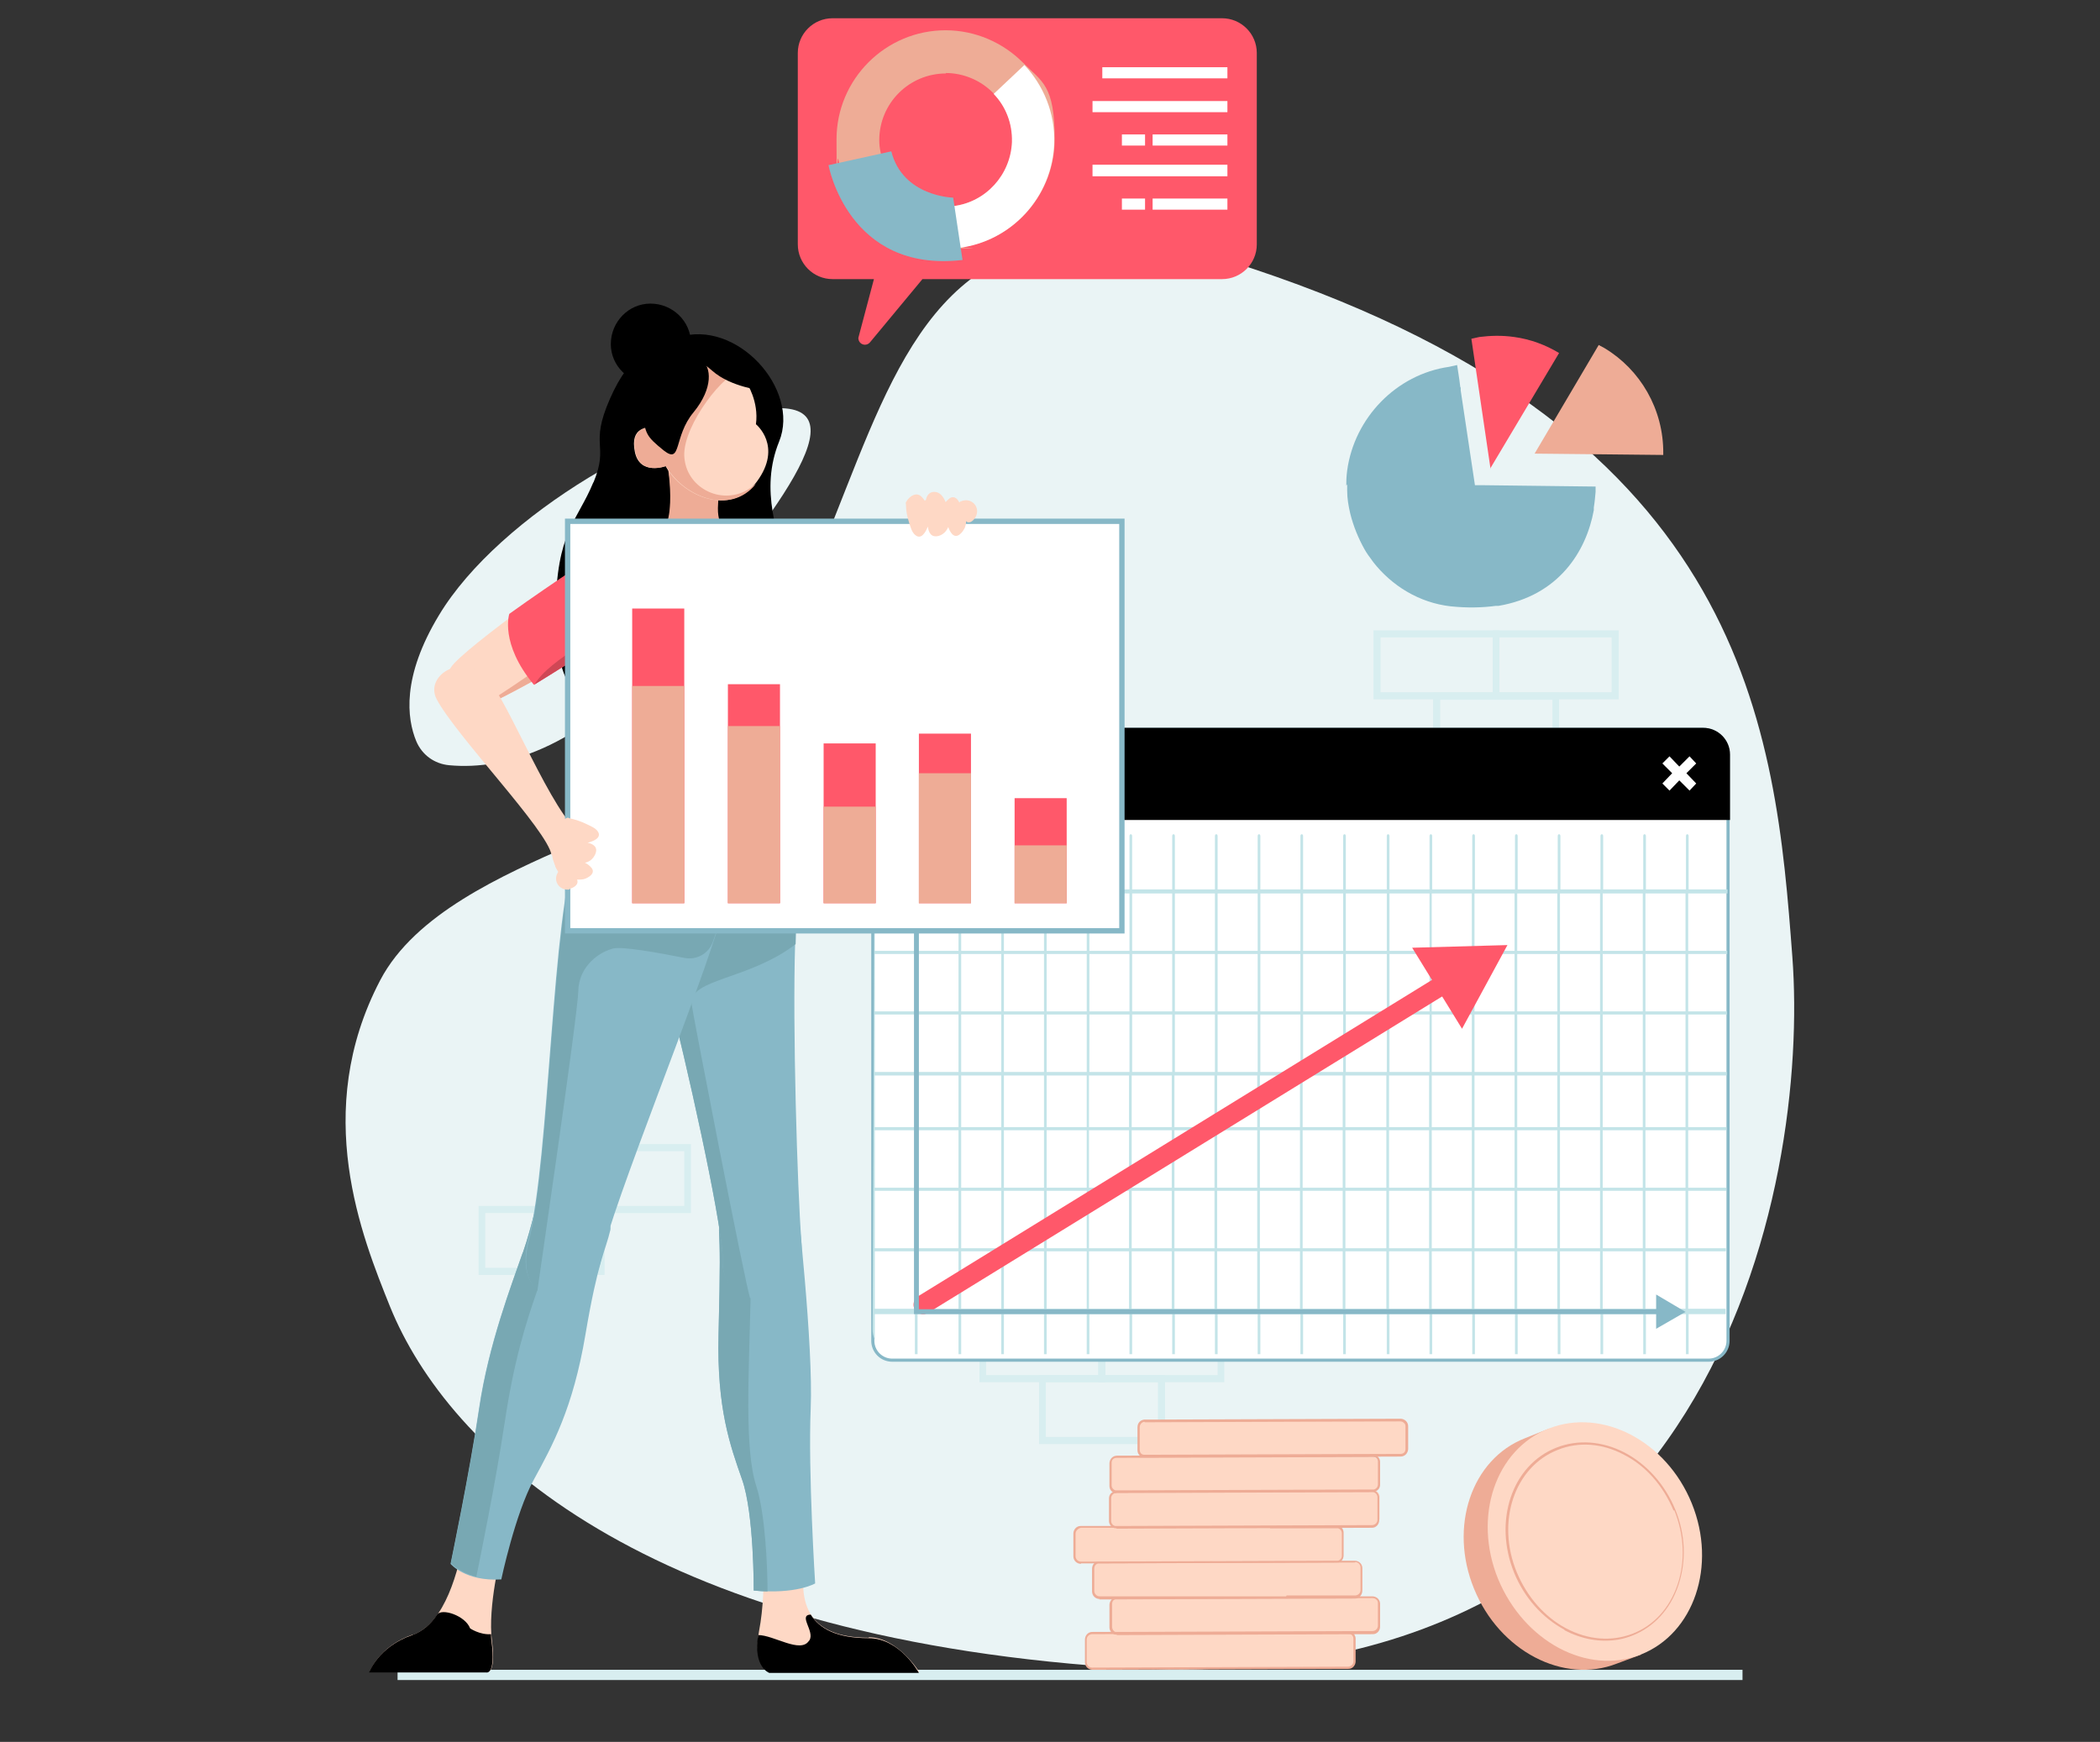 <?xml version="1.0" encoding="UTF-8"?>
<svg xmlns="http://www.w3.org/2000/svg" version="1.1" xmlns:xlink="http://www.w3.org/1999/xlink" viewBox="0 0 471.7 391.3">
  <rect x="0" y="0" width="471.7" height="391.3" fill="#333333" stroke="none"/>
  <defs>
    <style>
      .cls-1 {
        fill: #eaf4f5;
      }

      .cls-2 {
        fill: #fff;
      }

      .cls-3 {
        fill: #d8eef0;
      }

      .cls-4 {
        fill: none;
      }

      .cls-5 {
        fill: #87b8c7;
      }

      .cls-6 {
        fill: #ff586a;
      }

      .cls-7 {
        fill: #c3e4e8;
      }

      .cls-8 {
        fill: #78a8b3;
      }

      .cls-9 {
        fill: #fed8c5;
      }

      .cls-10 {
        fill: #eeac96;
      }

      .cls-11 {
        clip-path: url(#clippath);
      }

      .cls-12 {
        fill: #cf4755;
      }
    </style>
    <clipPath id="clippath">
      <path class="cls-4" d="M196.5,181l-.5,117.6c0,3.1,2.5,5.6,5.6,5.6h180.4c3.1,0,5.6-2.5,5.6-5.5l.5-117.6c0-3.9-3.2-7.1-7.1-7.1h-177.3c-3.9,0-7.1,3.1-7.1,7.1Z"/>
    </clipPath>
  </defs>
  <!-- Generator: Adobe Illustrator 28.7.1, SVG Export Plug-In . SVG Version: 1.2.0 Build 142)  -->
  <g>
    <g id="_レイヤー_1" data-name="レイヤー_1">
      <g>
        <g>
          <path class="cls-1" d="M85.4,220.2c-15.5,29.6-4.1,57.6,2.2,73.3,13.1,32.3,57.1,73.8,162.5,81,135.7,9.3,156.3-108.7,152.5-159.5-3.8-50.8-9.7-117.5-121.1-154.6-111.4-37.1-67.7,91.7-153.4,129.5-15.2,6.7-34.9,15.4-42.7,30.3Z"/>
          <path class="cls-1" d="M93.5,166.5c1.3,3.1,4.1,5.1,7.4,5.4,12.7,1.2,31.1-4.1,50.1-28,21.2-26.7,44.5-54.2,21.7-52.1-22.8,2.1-60.5,23.8-74.1,46.4-8.4,13.9-7.2,23.2-5.1,28.3Z"/>
        </g>
        <rect class="cls-3" x="89.3" y="375.1" width="302.1" height="2.3"/>
        <g>
          <g>
            <g>
              <path class="cls-3" d="M155.2,272.5h-28.3v-15.5h28.3v15.5ZM128.5,270.9h25.2v-12.3h-25.2v12.3Z"/>
              <path class="cls-3" d="M135.8,286.4h-28.3v-15.5h28.3v15.5ZM109,284.8h25.2v-12.3h-25.2v12.3Z"/>
            </g>
            <path class="cls-3" d="M225.2,138.9h-28.3v-15.5h28.3v15.5ZM198.4,137.3h25.2v-12.3h-25.2v12.3Z"/>
            <g>
              <path class="cls-3" d="M275,310.5h-28.3v-15.5h28.3v15.5ZM248.3,308.9h25.2v-12.3h-25.2v12.3Z"/>
              <path class="cls-3" d="M248.3,310.5h-28.3v-15.5h28.3v15.5ZM221.5,308.9h25.2v-12.3h-25.2v12.3Z"/>
              <path class="cls-3" d="M261.7,324.4h-28.3v-15.5h28.3v15.5ZM234.9,322.8h25.2v-12.3h-25.2v12.3Z"/>
            </g>
          </g>
          <g>
            <g>
              <path class="cls-3" d="M251.9,209.8h-28.3v-15.5h28.3v15.5ZM225.2,208.2h25.2v-12.3h-25.2v12.3Z"/>
              <path class="cls-3" d="M271.3,223.7h-28.3v-15.5h28.3v15.5ZM244.6,222.1h25.2v-12.3h-25.2v12.3Z"/>
            </g>
            <g>
              <path class="cls-3" d="M363.6,157.1h-28.3v-15.5h28.3v15.5ZM336.8,155.5h25.2v-12.3h-25.2v12.3Z"/>
              <path class="cls-3" d="M336.8,157.1h-28.3v-15.5h28.3v15.5ZM310.1,155.5h25.2v-12.3h-25.2v12.3Z"/>
              <path class="cls-3" d="M350.2,171.1h-28.3v-15.5h28.3v15.5ZM323.5,169.5h25.2v-12.3h-25.2v12.3Z"/>
            </g>
          </g>
        </g>
      </g>
      <g>
        <g>
          <g>
            <path class="cls-2" d="M200.5,305.5c-2.4,0-4.4-2-4.4-4.4v-131.7c0-3.1,2.5-5.7,5.7-5.7h180.8c3.1,0,5.7,2.5,5.7,5.7v131.7c0,2.4-2,4.4-4.4,4.4h-183.4Z"/>
            <path class="cls-5" d="M382.5,164.2c2.9,0,5.3,2.4,5.3,5.3v131.7c0,2.2-1.8,4-4,4h-183.4c-2.2,0-4-1.8-4-4v-131.7c0-2.9,2.4-5.3,5.3-5.3h180.8ZM382.5,163.5h-180.8c-3.3,0-6,2.7-6,6v131.7c0,2.6,2.1,4.7,4.7,4.7h183.4c2.6,0,4.7-2.1,4.7-4.7v-131.7c0-3.3-2.7-6-6-6h0Z"/>
          </g>
          <path d="M388.6,184.2h-192.8v-14.7c0-3.3,2.7-6,6-6h180.8c3.3,0,6,2.7,6,6v14.7Z"/>
          <g>
            <path class="cls-5" d="M228.9,173.8c0-1.8,1.4-3.2,3.2-3.2s3.2,1.4,3.2,3.2-1.4,3.2-3.2,3.2-3.2-1.4-3.2-3.2Z"/>
            <path class="cls-6" d="M216.7,173.8c0-1.8,1.4-3.2,3.2-3.2s3.2,1.4,3.2,3.2-1.4,3.2-3.2,3.2-3.2-1.4-3.2-3.2Z"/>
            <path class="cls-2" d="M204.4,173.8c0-1.8,1.4-3.2,3.2-3.2s3.2,1.4,3.2,3.2-1.4,3.2-3.2,3.2-3.2-1.4-3.2-3.2Z"/>
          </g>
          <polygon class="cls-2" points="373.4 171.5 375 169.9 377.2 172.2 379.5 169.9 381 171.5 378.8 173.7 381 176 379.5 177.6 377.2 175.3 375 177.6 373.4 176 375.6 173.7 373.4 171.5"/>
        </g>
        <g class="cls-11">
          <path class="cls-7" d="M195.9,214.3v12.9h-3.2c-.2,0-.3.2-.3.4s.1.4.3.4h3.2v12.9h-3.2c-.2,0-.3.2-.3.4s.1.4.3.4h3.2v11.6h-3.2c-.2,0-.3.2-.3.4s.1.4.3.4h3.2v12.9h-3.2c-.2,0-.3.2-.3.4s.1.4.3.4h3.2v12.9h-3.2c-.2,0-.3.2-.3.4s.1.4.3.4h3.2v12.9h-3.2c-.2,0-.3.2-.3.4s.1.4.3.4h3.2v9.2c0,.2.1.4.3.4s.3-.2.3-.4v-9.2h9v9.2c0,.2.1.4.3.4s.3-.2.3-.4v-9.2h9.2v9.2c0,.2.1.4.3.4s.3-.2.3-.4v-9.2h9v9.2c0,.2.1.4.3.4s.3-.2.3-.4v-9.2h9v9.2c0,.2.1.4.3.4s.3-.2.3-.4v-9.2h9v9.2c0,.2.1.4.3.4s.3-.2.3-.4v-9.2h9v9.2c0,.2.1.4.3.4s.3-.2.3-.4v-9.2h9v9.2c0,.2.1.4.3.4s.3-.2.3-.4v-9.2h9v9.2c0,.2.1.4.3.4s.3-.2.3-.4v-9.2h9v9.2c0,.2.1.4.3.4s.3-.2.3-.4v-9.2h9v9.2c0,.2.1.4.3.4h0c.2,0,.3-.2.3-.4v-9.2h9v9.2c0,.2.1.4.3.4s.3-.2.3-.4v-9.2h9.2v9.2c0,.2.1.4.3.4s.3-.2.3-.4v-9.2h9v9.2c0,.2.1.4.3.4s.3-.2.3-.4v-9.2h9v9.2c0,.2.1.4.3.4s.3-.2.3-.4v-9.2h9v9.2c0,.2.1.4.3.4s.3-.2.3-.4v-9.2h9v9.2c0,.2.1.4.3.4s.3-.2.3-.4v-9.2h9v9.2c0,.2.1.4.3.4s.3-.2.3-.4v-9.2h9v9.2c0,.2.1.4.3.4s.3-.2.3-.4v-9.2h9v9.2c0,.2.1.4.3.4s.3-.2.3-.4v-9.2h9v9.2c0,.2.1.4.3.4s.3-.2.3-.4v-9.2h3.4c.2,0,.3-.2.3-.4s-.1-.4-.3-.4h-3.4v-12.9h3.4c.2,0,.3-.2.3-.4s-.1-.4-.3-.4h-3.4v-12.9h3.4c.2,0,.3-.2.3-.4s-.1-.4-.3-.4h-3.4v-12.9h3.4c.2,0,.3-.2.3-.4s-.1-.4-.3-.4h-3.4v-11.6h3.4c.2,0,.3-.2.3-.4s-.1-.4-.3-.4h-3.4v-12.9h3.4c.2,0,.3-.2.3-.4s-.1-.4-.3-.4h-3.4v-12.9h3.4c.2,0,.3-.2.3-.4s-.1-.4-.3-.4h-3.4v-12.9h3.4c.2,0,.3-.2.3-.4s-.1-.4-.3-.4h-3.4v-12c0-.2-.1-.4-.3-.4s-.3.2-.3.4v12h-9v-12c0-.2-.1-.4-.3-.4s-.3.2-.3.4v12h-9v-12c0-.2-.1-.4-.3-.4s-.3.2-.3.4v12h-9v-12c0-.2-.1-.4-.3-.4s-.3.2-.3.4v12h-9v-12c0-.2-.1-.4-.3-.4s-.3.2-.3.4v12h-9v-12c0-.2-.1-.4-.3-.4s-.3.2-.3.4v12h-9v-12c0-.2-.1-.4-.3-.4s-.3.2-.3.4v12h-9v-12c0-.2-.1-.4-.3-.4s-.3.2-.3.4v12h-9v-12c0-.2-.1-.4-.3-.4s-.3.2-.3.4v12h-9.2v-12c0-.2-.1-.4-.3-.4s-.3.2-.3.4v12h-9v-12c0-.2-.1-.4-.3-.4h0c-.2,0-.3.2-.3.4v12h-9v-12c0-.2-.1-.4-.3-.4s-.3.2-.3.4v12h-9v-12c0-.2-.1-.4-.3-.4s-.3.2-.3.4v12h-9v-12c0-.2-.1-.4-.3-.4s-.3.2-.3.4v12h-9v-12c0-.2-.1-.4-.3-.4s-.3.2-.3.4v12h-9v-12c0-.2-.1-.4-.3-.4s-.3.2-.3.4v12h-9v-12c0-.2-.1-.4-.3-.4s-.3.2-.3.4v12h-9v-12c0-.2-.1-.4-.3-.4s-.3.2-.3.4v12h-9v-12c0-.2-.1-.4-.3-.4s-.3.2-.3.4v12h-9.2v-12c0-.2-.1-.4-.3-.4s-.3.2-.3.4v12h-9v-12c0-.2-.1-.4-.3-.4s-.3.2-.3.4v12h-3.2c-.2,0-.3.2-.3.4s.1.4.3.4h3.2v12.9h-3.2c-.2,0-.3.2-.3.4s.1.4.3.4h3.2ZM205.5,213.6h-9v-12.9h9v12.9ZM205.5,227.2h-9v-12.9h9v12.9ZM205.5,240.8h-9v-12.9h9v12.9ZM215.3,213.6h-9.2v-12.9h9.2v12.9ZM215.3,227.2h-9.2v-12.9h9.2v12.9ZM215.3,240.8h-9.2v-12.9h9.2v12.9ZM224.9,213.6h-9v-12.9h9v12.9ZM224.9,227.2h-9v-12.9h9v12.9ZM224.9,240.8h-9v-12.9h9v12.9ZM234.5,213.6h-9v-12.9h9v12.9ZM234.5,227.2h-9v-12.9h9v12.9ZM234.5,240.8h-9v-12.9h9v12.9ZM244.1,213.6h-9v-12.9h9v12.9ZM244.1,227.2h-9v-12.9h9v12.9ZM244.1,240.8h-9v-12.9h9v12.9ZM253.7,213.6h-9v-12.9h9v12.9ZM253.7,227.2h-9v-12.9h9v12.9ZM253.7,240.8h-9v-12.9h9v12.9ZM263.3,213.6h-9v-12.9h9v12.9ZM263.3,227.2h-9v-12.9h9v12.9ZM263.3,240.8h-9v-12.9h9v12.9ZM272.9,213.6h-9v-12.9h9v12.9ZM272.9,227.2h-9v-12.9h9v12.9ZM272.9,240.8h-9v-12.9h9v12.9ZM282.5,213.6h-9v-12.9h9v12.9ZM282.5,227.2h-9v-12.9h9v12.9ZM282.5,240.8h-9v-12.9h9v12.9ZM292.1,213.6h-9v-12.9h9v12.9ZM292.1,227.2h-9v-12.9h9v12.9ZM292.1,240.8h-9v-12.9h9v12.9ZM301.7,213.6h-9v-12.9h9v12.9ZM301.7,227.2h-9v-12.9h9v12.9ZM301.7,240.8h-9v-12.9h9v12.9ZM311.5,213.6h-9.2v-12.9h9.2v12.9ZM311.5,227.2h-9.2v-12.9h9.2v12.9ZM311.5,240.8h-9.2v-12.9h9.2v12.9ZM321.1,213.6h-9v-12.9h9v12.9ZM321.1,227.2h-9v-12.9h9v12.9ZM321.1,240.8h-9v-12.9h9v12.9ZM330.6,213.6h-9v-12.9h9v12.9ZM330.6,227.2h-9v-12.9h9v12.9ZM330.6,240.8h-9v-12.9h9v12.9ZM340.2,213.6h-9v-12.9h9v12.9ZM340.2,227.2h-9v-12.9h9v12.9ZM340.2,240.8h-9v-12.9h9v12.9ZM349.8,213.6h-9v-12.9h9v12.9ZM349.8,227.2h-9v-12.9h9v12.9ZM349.8,240.8h-9v-12.9h9v12.9ZM359.4,213.6h-9v-12.9h9v12.9ZM359.4,227.2h-9v-12.9h9v12.9ZM359.4,240.8h-9v-12.9h9v12.9ZM369,213.6h-9v-12.9h9v12.9ZM369,227.2h-9v-12.9h9v12.9ZM369,240.8h-9v-12.9h9v12.9ZM378.6,213.6h-9v-12.9h9v12.9ZM378.6,227.2h-9v-12.9h9v12.9ZM378.6,240.8h-9v-12.9h9v12.9ZM388.2,213.6h-9v-12.9h9v12.9ZM388.2,227.2h-9v-12.9h9v12.9ZM388.2,240.8h-9v-12.9h9v12.9ZM379.2,281.1h9v12.9h-9v-12.9ZM379.2,267.5h9v12.9h-9v-12.9ZM379.2,253.9h9v12.9h-9v-12.9ZM379.2,250.8v-9.2h9v11.6h-9v-2.4ZM369.6,281.1h9v12.9h-9v-12.9ZM369.6,267.5h9v12.9h-9v-12.9ZM369.6,253.9h9v12.9h-9v-12.9ZM369.6,250.8v-9.2h9v11.6h-9v-2.4ZM360,281.1h9v12.9h-9v-12.9ZM360,267.5h9v12.9h-9v-12.9ZM360,253.9h9v12.9h-9v-12.9ZM360,250.8v-9.2h9v11.6h-9v-2.4ZM350.4,281.1h9v12.9h-9v-12.9ZM350.4,267.5h9v12.9h-9v-12.9ZM350.4,253.9h9v12.9h-9v-12.9ZM350.4,250.8v-9.2h9v11.6h-9v-2.4ZM340.8,281.1h9v12.9h-9v-12.9ZM340.8,267.5h9v12.9h-9v-12.9ZM340.8,253.9h9v12.9h-9v-12.9ZM340.8,250.8v-9.2h9v11.6h-9v-2.4ZM331.2,281.1h9v12.9h-9v-12.9ZM331.2,267.5h9v12.9h-9v-12.9ZM331.2,253.9h9v12.9h-9v-12.9ZM331.2,250.8v-9.2h9v11.6h-9v-2.4ZM321.6,281.1h9v12.9h-9v-12.9ZM321.6,267.5h9v12.9h-9v-12.9ZM321.6,253.9h9v12.9h-9v-12.9ZM321.6,250.8v-9.2h9v11.6h-9v-2.4ZM312,281.1h9v12.9h-9v-12.9ZM312,267.5h9v12.9h-9v-12.9ZM312,253.9h9v12.9h-9v-12.9ZM312,250.8v-9.2h9v11.6h-9v-2.4ZM302.2,281.1h9.2v12.9h-9.2v-12.9ZM302.2,267.5h9.2v12.9h-9.2v-12.9ZM302.2,253.9h9.2v12.9h-9.2v-12.9ZM302.2,250.8v-9.2h9.2v11.6h-9.2v-2.4ZM292.6,281.1h9v12.9h-9v-12.9ZM292.6,267.5h9v12.9h-9v-12.9ZM292.6,253.9h9v12.9h-9v-12.9ZM292.6,250.8v-9.2h9v11.6h-9v-2.4ZM283,281.1h9v12.9h-9v-12.9ZM283,267.5h9v12.9h-9v-12.9ZM283,253.9h9v12.9h-9v-12.9ZM283,250.8v-9.2h9v11.6h-9v-2.4ZM273.4,281.1h9v12.9h-9v-12.9ZM273.4,267.5h9v12.9h-9v-12.9ZM273.4,253.9h9v12.9h-9v-12.9ZM273.4,250.8v-9.2h9v11.6h-9v-2.4ZM263.8,281.1h9v12.9h-9v-12.9ZM263.8,267.5h9v12.9h-9v-12.9ZM263.8,253.9h9v12.9h-9v-12.9ZM263.8,250.8v-9.2h9v11.6h-9v-2.4ZM254.2,281.1h9v12.9h-9v-12.9ZM254.2,267.5h9v12.9h-9v-12.9ZM254.2,253.9h9v12.9h-9v-12.9ZM254.2,250.8v-9.2h9v11.6h-9v-2.4ZM244.6,281.1h9v12.9h-9v-12.9ZM244.6,267.5h9v12.9h-9v-12.9ZM244.6,253.9h9v12.9h-9v-12.9ZM244.6,250.8v-9.2h9v11.6h-9v-2.4ZM235.1,281.1h9v12.9h-9v-12.9ZM235.1,267.5h9v12.9h-9v-12.9ZM235.1,253.9h9v12.9h-9v-12.9ZM235.1,250.8v-9.2h9v11.6h-9v-2.4ZM225.5,281.1h9v12.9h-9v-12.9ZM225.5,267.5h9v12.9h-9v-12.9ZM225.5,253.9h9v12.9h-9v-12.9ZM225.5,250.8v-9.2h9v11.6h-9v-2.4ZM215.9,281.1h9v12.9h-9v-12.9ZM215.9,267.5h9v12.9h-9v-12.9ZM215.9,253.9h9v12.9h-9v-12.9ZM215.9,250.8v-9.2h9v11.6h-9v-2.4ZM206.1,281.1h9.2v12.9h-9.2v-12.9ZM206.1,267.5h9.2v12.9h-9.2v-12.9ZM206.1,253.9h9.2v12.9h-9.2v-12.9ZM206.1,250.8v-9.2h9.2v11.6h-9.2v-2.4ZM196.5,281.1h9v12.9h-9v-12.9ZM196.5,267.5h9v12.9h-9v-12.9ZM196.5,253.9h9v12.9h-9v-12.9ZM196.5,250.8v-9.2h9v11.6h-9v-2.4Z"/>
        </g>
        <g>
          <path class="cls-6" d="M207.3,295.2c-.7,0-1.4-.4-1.8-1-.6-1-.3-2.3.7-3l118.1-72.7c1-.6,2.3-.3,3,.7.6,1,.3,2.3-.7,3l-118.1,72.7c-.4.2-.7.3-1.1.3Z"/>
          <polygon class="cls-6" points="328.4 231.1 338.6 212.3 317.2 212.9 328.4 231.1"/>
        </g>
        <g>
          <polygon class="cls-5" points="373.1 295.2 205.3 295.2 205.3 196.1 206.4 196.1 206.4 294.1 373.1 294.1 373.1 295.2"/>
          <polygon class="cls-5" points="202 197.2 205.8 190.6 209.6 197.2 202 197.2"/>
          <polygon class="cls-5" points="372 298.5 378.6 294.7 372 290.8 372 298.5"/>
        </g>
      </g>
      <g>
        <g>
          <path class="cls-9" d="M304.3,373.2c0,.8-.6,1.4-1.4,1.4h-10.2s-47.3.2-47.3.2c-.8,0-1.4-.6-1.4-1.4v-5.1c0-.8.6-1.4,1.4-1.4h4.9s42.2-.1,42.2-.1h10.3c.2,0,.4,0,.5,0,.5.2.9.7.9,1.3v5.1Z"/>
          <path class="cls-10" d="M245.4,375.1c-.9,0-1.7-.7-1.7-1.7v-5.1c0-.9.7-1.7,1.6-1.7l57.5-.2c.2,0,.4,0,.6.1.6.3,1.1.9,1.1,1.6v5.1c0,.9-.7,1.7-1.6,1.7l-57.5.2ZM302.8,366.9l-57.5.2c-.6,0-1.2.5-1.2,1.2v5.1c0,.6.5,1.2,1.2,1.2l57.5-.2c.6,0,1.2-.5,1.2-1.2v-5.1c0-.5-.3-.9-.8-1.1-.1,0-.3,0-.4,0Z"/>
        </g>
        <g>
          <path class="cls-9" d="M309.7,365.3c0,.8-.6,1.4-1.4,1.4h-4.9s-10.6,0-10.6,0h-41.9c-.2.1-.4,0-.5,0-.5-.2-.9-.7-.9-1.3v-5.1c0-.8.6-1.4,1.4-1.4h38.2c0-.1,19.3-.2,19.3-.2.8,0,1.4.6,1.4,1.4v5.1Z"/>
          <path class="cls-10" d="M250.8,367.2c-.2,0-.4,0-.6-.1-.6-.3-1-.9-1-1.5v-5.1c0-.4.2-.9.5-1.2.3-.3.7-.5,1.2-.5l57.4-.2c.4,0,.9.2,1.2.5.3.3.5.7.5,1.2v5.1c0,.9-.7,1.7-1.6,1.7l-57.5.2ZM308.3,359h0l-57.4.2c-.3,0-.6.1-.8.3-.2.2-.3.5-.3.8v5.2c0,.5.3.9.7,1.1.1,0,.3,0,.4,0l57.4-.2c.6,0,1.2-.5,1.2-1.2v-5.1c0-.3-.1-.6-.4-.8-.2-.2-.5-.3-.8-.3Z"/>
        </g>
        <g>
          <path class="cls-9" d="M305.9,357.3c0,.8-.6,1.4-1.4,1.4h-15.5s0,0,0,0h-41.9c-.8.1-1.4-.5-1.4-1.3v-5.1c0-.6.4-1.2.9-1.3.1,0,.3,0,.5,0h34c0-.1,19.8-.2,19.8-.2h3.7c.8,0,1.4.6,1.4,1.4v5.1Z"/>
          <path class="cls-10" d="M247,359.2c-.9,0-1.7-.7-1.7-1.7v-5.1c0-.7.4-1.4,1.1-1.6.2,0,.4,0,.5,0l57.4-.2c.9,0,1.7.7,1.7,1.7v5.1c0,.4-.2.9-.5,1.2-.3.3-.7.5-1.2.5l-57.4.2ZM304.4,351l-57.4.2c-.1,0-.2,0-.4,0-.5.2-.8.6-.8,1.1v5.1c0,.6.5,1.2,1.2,1.2h41.9c0-.1.1-.2.1-.2h0s15.4,0,15.4,0c.6,0,1.2-.5,1.2-1.2v-5.1c0-.6-.5-1.2-1.2-1.2Z"/>
        </g>
        <g>
          <path class="cls-9" d="M301.7,349.4c0,.6-.4,1.2-1,1.3-.1,0-.3,0-.5,0h-19.2c0,0-34.5.2-34.5.2h-3.7c-.8,0-1.4-.6-1.4-1.4v-5.1c0-.8.6-1.4,1.4-1.4h7.7s34.8-.1,34.8-.1c0,0,0,0,0,0h14.9c.1,0,.2,0,.3,0,.6.1,1.1.7,1.1,1.4v5.1Z"/>
          <path class="cls-10" d="M242.8,351.3c-.9,0-1.7-.7-1.7-1.7v-5.1c0-.9.7-1.7,1.6-1.7h42.8c0-.1,0-.1,0-.1h14.6c.1,0,.3,0,.4,0,.8.2,1.3.8,1.3,1.6v5.1c0,.7-.4,1.4-1.1,1.6-.2,0-.4,0-.5,0l-57.4.2ZM285.3,343.2h-42.5c-.6.1-1.2.7-1.2,1.3v5.1c0,.6.5,1.2,1.2,1.2l57.4-.2c.1,0,.3,0,.4,0,.5-.2.8-.6.8-1.1v-5.1c0-.5-.4-1-.9-1.1,0,0-.2,0-.3,0h-14.8s0,0,0,0h-.1Z"/>
        </g>
        <g>
          <path class="cls-9" d="M309.7,341.5c0,.8-.6,1.4-1.4,1.4h-7.7s-15.1,0-15.1,0h-34.6c-.1.1-.2,0-.3,0-.6-.1-1.1-.7-1.1-1.4v-5.1c0-.7.4-1.2,1.1-1.4.1,0,.2,0,.3,0h32.8c0,0,24.7-.2,24.7-.2.1,0,.2,0,.4,0,.6.2,1.1.7,1.1,1.4v5.1Z"/>
          <path class="cls-10" d="M250.8,343.3c-.1,0-.3,0-.4,0-.7-.2-1.3-.8-1.3-1.6v-5.1c0-.8.5-1.4,1.3-1.6.1,0,.2,0,.4,0l57.4-.2c.2,0,.3,0,.4,0,.7.2,1.2.9,1.2,1.6v5.1c0,.9-.7,1.7-1.6,1.7l-57.5.2ZM308.2,335.2l-57.4.2c-.1,0-.2,0-.3,0-.5.1-.9.6-.9,1.1v5.2c0,.5.4,1,.9,1.1,0,0,.2,0,.3,0l57.4-.2c.6,0,1.2-.5,1.2-1.2v-5.1c0-.5-.4-1-.9-1.1,0,0-.2,0-.3,0Z"/>
        </g>
        <g>
          <path class="cls-9" d="M309.7,333.6c0,.7-.5,1.2-1.1,1.4-.1,0-.2,0-.3,0h-24.5c0,0-32.9.2-32.9.2-.1,0-.2,0-.4,0-.6-.2-1.1-.7-1.1-1.4v-5.1c0-.8.6-1.4,1.4-1.4h6.1s19.6,0,19.6,0h31.7c0,0,.2,0,.2,0,.7.1,1.2.7,1.2,1.4v5.1Z"/>
          <path class="cls-10" d="M250.8,335.4c-.2,0-.3,0-.4,0-.7-.2-1.2-.8-1.2-1.6v-5.1c0-.4.2-.9.5-1.2.3-.3.7-.5,1.2-.5l57.4-.2c0,0,.2,0,.3,0,.8.1,1.4.8,1.4,1.6v5.1c0,.8-.5,1.4-1.3,1.6-.1,0-.2,0-.4,0l-57.5.2ZM308.2,327.3l-57.4.2c-.3,0-.6.1-.8.3-.2.2-.3.5-.3.8v5.1c0,.5.4,1,.9,1.1,0,0,.2,0,.3,0l57.4-.2c.1,0,.2,0,.3,0,.5-.1.9-.6.9-1.1v-5.1c0-.6-.4-1.1-1-1.1,0,0-.1,0-.2,0Z"/>
        </g>
        <g>
          <path class="cls-9" d="M316,325.6c0,.8-.6,1.4-1.4,1.4h-6.1s-31.8.1-31.8.1h-19.5c0,0-.2,0-.2,0-.7-.1-1.2-.7-1.2-1.4v-5.1c0-.7.5-1.3,1.3-1.4h0s0,0,.1,0h21.7c0,0,27.9-.1,27.9-.1h7.8c.8,0,1.4.6,1.4,1.4v5.1Z"/>
          <path class="cls-10" d="M257.2,327.4c0,0-.2,0-.3,0-.8-.1-1.4-.8-1.4-1.6v-5.2c0-.9.6-1.6,1.5-1.7,0,0,.1,0,.2,0l57.4-.2c.4,0,.9.2,1.2.5.3.3.5.7.5,1.2v5.1c0,.4-.2.9-.5,1.2-.3.3-.7.5-1.2.5l-57.4.2ZM257.1,319.4s0,0,0,0c-.6,0-1.1.6-1.1,1.2v5.1c0,.6.4,1.1,1,1.1,0,0,.1,0,.2,0l57.4-.2c.3,0,.6-.1.8-.3.2-.2.3-.5.3-.8v-5.1c0-.3-.1-.6-.4-.8-.2-.2-.5-.3-.8-.3l-57.4.2h0Z"/>
        </g>
      </g>
      <path class="cls-10" d="M368.1,370.8c8.3-6.5,11.2-19.1,6.4-31-4.8-11.8-15.7-18.9-26.2-18.1l-.3-.8-5.5,2.2c-12,4.7-17.1,19.9-11.4,33.8,5.7,14,20.1,21.5,32.1,16.8l5.4-2-.4-.9Z"/>
      <path class="cls-9" d="M380,337.7c5.7,14,.5,29.3-11.5,34-12,4.7-26.2-3-32-17-5.7-14-.6-29.1,11.4-33.8,12-4.7,26.4,2.8,32.1,16.8Z"/>
      <g>
        <path class="cls-9" d="M376.1,339.2c4.7,11.5.4,24.1-9.5,28-9.9,3.9-21.6-2.5-26.3-13.9-4.7-11.5-.5-23.9,9.4-27.8,9.9-3.9,21.7,2.3,26.4,13.8Z"/>
        <path class="cls-10" d="M351.4,366.1c-5-2.7-9-7.2-11.3-12.8-4.7-11.6-.5-24.2,9.5-28.1,4.8-1.9,10.3-1.5,15.3,1.1,5,2.6,9.1,7.2,11.4,12.8,2.3,5.6,2.5,11.6.7,17-1.8,5.4-5.5,9.4-10.3,11.3-1,.4-2,.7-3.1.9-4,.7-8.2,0-12.2-2.1ZM375.9,339.3c-2.3-5.5-6.2-10-11.1-12.5-4.9-2.6-10.2-3-14.9-1.1-9.7,3.8-13.9,16.1-9.2,27.5,2.3,5.5,6.2,10,11.1,12.6,4.9,2.6,10.2,3,14.9,1.2,4.7-1.8,8.3-5.7,10.1-11,1.8-5.3,1.5-11.2-.7-16.7h0Z"/>
      </g>
      <g>
        <path class="cls-6" d="M187,4.1h87.5c4.3,0,7.8,3.5,7.8,7.8v43c0,4.3-3.5,7.8-7.8,7.8h-67.3l-11.7,14.1c-.9,1.2-2.7.6-2.7-.9l3.5-13.2h-9.3c-4.3,0-7.8-3.5-7.8-7.8V11.9c0-4.3,3.5-7.8,7.8-7.8Z"/>
        <g>
          <path class="cls-10" d="M188.3,35.8c2.1,11.4,12.1,20,24.1,20s2.6-.1,3.8-.3c11.7-1.8,20.7-12,20.7-24.2s-2.8-12.9-7.2-17.3c-4.4-4.4-10.6-7.2-17.3-7.2-13.5,0-24.5,11-24.5,24.5s.1,3,.4,4.5ZM212.4,16.4c4.1,0,7.9,1.7,10.6,4.4,2.7,2.7,4.4,6.5,4.4,10.6,0,7.5-5.5,13.7-12.6,14.8-.8.1-1.5.2-2.3.2-7.3,0-13.4-5.3-14.7-12.2-.2-.9-.3-1.8-.3-2.7,0-8.3,6.7-15,15-15Z"/>
          <path class="cls-2" d="M227.3,31.8c.1-4.1-1.4-7.9-4.1-10.7l6.9-6.5c4.3,4.6,6.9,10.8,6.7,17.5-.4,12.2-9.6,22.1-21.4,23.6l-1.2-9.4c7.2-.9,12.8-7,13.1-14.4Z"/>
          <path class="cls-5" d="M216.2,58.4l-2.1-14s-11.3-.2-13.9-10.4l-14.1,3.1s4.4,24.3,30.1,21.3Z"/>
        </g>
        <g>
          <polygon class="cls-2" points="275.7 32.7 275.7 30.2 258.9 30.2 258.9 32.7 275.7 32.7"/>
          <polygon class="cls-2" points="275.7 25.2 275.7 22.7 245.4 22.7 245.4 25.2 275.7 25.2"/>
          <polygon class="cls-2" points="275.7 17.6 275.7 15.1 247.6 15.1 247.6 17.6 275.7 17.6"/>
          <polygon class="cls-2" points="257.2 30.2 252 30.2 252 32.7 257.2 32.7 257.2 30.2"/>
          <polygon class="cls-2" points="275.7 47.1 275.7 44.6 258.9 44.6 258.9 47.1 275.7 47.1"/>
          <polygon class="cls-2" points="275.7 39.6 275.7 37 245.4 37 245.4 39.6 275.7 39.6"/>
          <polygon class="cls-2" points="257.2 44.6 252 44.6 252 47.1 257.2 47.1 257.2 44.6"/>
        </g>
      </g>
      <g>
        <g>
          <g>
            <path class="cls-9" d="M92.6,367.3c7.5-2.5,10.4-14.9,11.7-21.6l8.3,3.1s-3.1,12.1-2.1,19.8c1,7.7-1.2,7-1.2,7h-26.3s2.1-5.8,9.7-8.4Z"/>
            <path d="M92.6,367.3c2.3-.8,4.1-2.4,5.6-4.6,1-1.5,6.3.2,7.4,3.1,0,0,2.2,1.5,4.7,1.3,0,.5,0,1.1.1,1.6,1,7.7-1.2,7-1.2,7h-26.3s2.1-5.8,9.7-8.4Z"/>
            <path class="cls-9" d="M195.1,367.9c-13.8,0-15.6-7.9-14.4-16.4h-9.2c.1,3.8,0,9.7-1,14.9-1.5,7.8,2.4,9.2,2.4,9.2h33.6s-4.9-7.8-11.3-7.8Z"/>
            <path d="M181.8,368.5c1.3-2-2.6-5.7.3-5.8,2,3.2,5.9,5.3,13,5.3s11.3,7.8,11.3,7.8h-33.6s-3.7-1.3-2.5-8.5c3.5,0,9.5,4.2,11.4,1.3Z"/>
            <path class="cls-5" d="M178.8,267c-.9-14.1-17.4,5.5-17.3,9.3.2,4.7.3,6.9-.1,23.5-.4,16.6,2.6,24.9,5.3,32.6,2.7,7.7,2.6,24.9,2.6,24.9,9.6.9,13.8-1.6,13.8-1.6,0,0-1.6-25-1-39.3.6-14.3-3-46-3.3-49.3Z"/>
            <path class="cls-8" d="M172.4,357.5c0-5.5-.5-17.4-2.5-23.6-2.7-8.2-1.7-24.7-1.3-42.3.4-17.7-3.7-12.4-3.9-17.5,0-1.6,2.7-5.9,6.1-9.5-4.7,3.6-9.3,9.7-9.3,11.7.2,4.7.3,6.9-.1,23.5-.4,16.6,2.6,24.9,5.3,32.6,2.7,7.7,2.6,24.9,2.6,24.9,1.1.1,2.2.2,3.1.2Z"/>
            <path class="cls-5" d="M178.6,212c-.6,18.7.5,55,1.4,66.7.8,10.6-6.1,14.3-11.5,12.9-3.1-.8-5.8-3.4-6.2-7.5,0-.2,0-.3,0-.5,0-.2,0-.3,0-.5,0-.4,0-.8,0-1.2-.6-9.5-8-42.7-12.4-59.8-.2-.8-.4-1.5-.6-2.2-.2-.7-.4-1.5-.5-2.2-.3-1.1-.5-2.1-.7-3.1-.2-.7-.3-1.3-.4-2-.5-2.6-.9-4.9-1-6.9-1.2-16,.4-21.4,4.7-30.2,4.3-8.9,15-9.2,18.8-6,0,0,.2.1.2.2,2.5,2.3,5,10.6,7.5,22,.9,4.3,1,11.7.8,20.4Z"/>
            <path class="cls-8" d="M155.3,225.3c.3,2.4,12.3,64.3,13.2,66.3.2.4-5.7-.8-6.2-7.5,0-.2,0-.3,0-.5,0-.2,0-.3,0-.5,0-.4,0-.8,0-1.2-.6-9.5-8-42.7-12.4-59.8-.2-.8-.4-1.5-.6-2.2-.2-.7-.4-1.5-.5-2.2-.3-1.1-.5-2.1-.7-3.1-.1-.7-.3-1.3-.4-2-.5-2.6-.9-4.9-1-6.9-1.2-16,.4-21.4,4.7-30.2,4.3-8.9,15-9.2,18.8-6,0,0,.2.1.2.2,2.5,2.3,5,10.6,7.5,22,.9,4.3,1,11.7.8,20.4-10.4,8-23.9,7.8-23.3,13.3Z"/>
            <path class="cls-5" d="M117.5,281.3c1.1-3.2,1.7-5.6,2.6-8.9,3.6-14.1,17.9.2,17,3.9-1.1,4.7-2.8,6.9-5.6,23.5-2.8,16.6-7.4,24.9-11.6,32.6-4.2,7.7-7.3,22.4-7.3,22.4-8.1.5-11.4-3.5-11.4-3.5,0,0,4.3-20.6,6.4-34.9,2.1-14.3,7.2-27.5,9.8-35Z"/>
            <path class="cls-8" d="M113.3,320c2.1-14.3,4.8-22.7,7.4-30.2,1.1-3.2,4.1-10.5,5-13.8,1.5-5.8,4.8-6.8,8-5.7-4.2-4.2-11.2-7.3-13.6,2-.9,3.3-1.5,5.7-2.6,8.9-2.6,7.5-7.7,20.8-9.8,35-2.1,14.3-6.4,34.9-6.4,34.9,0,0,1.7,2.1,5.7,3.1.7-3.5,4.4-21.5,6.3-34.3Z"/>
            <path class="cls-5" d="M129.6,190.9c4.8-11.7,13.2-19.5,15.9-21.5,4.5-3.3,15.1-2.9,17.7,5.9,2.6,8.9,3.2,14.2-1.1,30.2-4.3,16-24.8,65.5-27.1,77.5-2.3,12-20.8,12.1-16.2-5.1,4.6-17.2,5.2-73.6,10.7-87.1Z"/>
            <path class="cls-8" d="M129.9,222.5c.1-4.5,3.5-8.2,7.7-9.4,2-.6,10.7,1,16.2,2.1,2.7.5,5.4-1,6.3-3.6.9-2.5,1.8-5.1,2-5.9,4.3-16,3.7-21.4,1.1-30.2-2.6-8.9-13.2-9.2-17.7-5.9-2.7,2-11.1,9.8-15.9,21.5-5.5,13.5-6.1,69.9-10.7,87.1-1.6,5.9-.4,9.8,1.8,11.8,0-.2,9.1-62.1,9.2-67.4Z"/>
          </g>
          <path d="M146.1,68.2c5,0,9.1,4,9.1,8.9,0,5-4,9.1-8.9,9.1-5,0-9.1-4-9.1-8.9,0-5,4-9.1,8.9-9.1Z"/>
          <path d="M133.3,108.4c3.6-8.7-1-8.1,3.7-18.8,4.7-10.8,10.1-12.1,15.3-13.8,13.1-4.3,27.5,11.6,22.7,23.4-4.4,10.9-.3,21,2.5,30.5,2.8,9.5-.3,37.5-24.8,35.7-24.4-1.8-28.1-13-27.9-28.1.2-18,4.8-20,8.5-29Z"/>
          <path class="cls-9" d="M164.1,131.2c1.6,2.6,22,33.6,26.1,36.4,4.8,3.3,9.5-2.5,7.7-9-1.7-6.3-14.5-29.9-21.6-35.7-7.6-6.2-15.7,2.6-12.1,8.3Z"/>
          <path class="cls-10" d="M165,129.7c20.2,3.7,32.3,27.2,33,28.9-1.8-6.4-14.5-29.9-21.6-35.6-7.1-5.7-11.8,6.7-11.3,6.8Z"/>
          <path class="cls-10" d="M141.6,155.8c-.3-3.8-1.6-7.4-4.6-20.6-1.2-5.2-2.7-9.2-1.3-11.4,1.7-2.8,6.8-3.1,10.5-3,6.6.2,3.9-15.8,3.9-15.8,1.1-3.3,12-2.3,11.2,8.2-.8,10.6,9.8,6,12.2,8.1,3.3,2.8,2.9,8.7,3.5,11.8.6,3.1,5.1,7,4.3,12.7-.8,5.7-6.2,5.3-6.2,5.3-2,2.2-3.9,6.2-4.2,9-.6,6.7,2.4,13.4,2.4,13.4-19.6,7.8-35.8-.1-35.8-.1,0,0,5.2-6.2,4.2-17.7Z"/>
          <path class="cls-10" d="M146.1,120.7c6.6.2,3.9-15.8,3.9-15.8.6-1.8,4.3-2.3,7.2-.6-2.1.5-7.2,9.3-4.7,22.5.7,3.8,4.7,6.1,8.4,6.9,0,0-23.5,3.4-24,1.4-1.2-5.2,5.5-14.6,9.2-14.5Z"/>
          <path class="cls-6" d="M195.2,150.2s-3.5,6.2-10.8,11.6l-10.8-14.5-5.5-26s5.1-2.7,10.8,3.5c5.7,6.2,13.4,21.8,16.3,25.4Z"/>
          <path class="cls-6" d="M141.6,155.8c-.3-3.8-1.6-7.4-4.6-20.6-1.2-5.2-2.7-9.2-1.3-11.4,1.5-2.6,5.8-3.1,9.3-3.1,3.9,9,12.1,14.1,18.3,11.5,4-1.7,6.3-6.2,6.5-11.6,1.6,0,2.9,0,3.6.6,3.3,2.8,2.9,8.7,3.5,11.8.6,3.1,5.1,7,4.3,12.7-.8,5.7-6.2,5.4-6.2,5.4-2,2.2-3.9,6.2-4.2,9-.6,6.7,2.4,13.4,2.4,13.4-19.6,7.8-35.8-.1-35.8-.1,0,0,5.2-6.2,4.2-17.7Z"/>
          <path class="cls-12" d="M141.6,155.8c-.3-3.8-1.6-7.4-4.6-20.6-1.2-5.2-2.7-9.2-1.3-11.4,1.5-2.5,5.5-3,9-3.1,0,.6.1,1.1.3,1.7,1.4,7.6,6.7,13.5,13.4,16.1l-3.8.7c-4.4.8-7.2,5.6-6.2,9.9.7,3.1,3.1,5.3,6,6.1l1.7,9.1c1.3,6.9-4.9,13-11.8,11.3-4.3-1-6.8-2.3-6.8-2.3,0,0,5.2-6.2,4.2-17.7Z"/>
          <path class="cls-9" d="M149,95.9s4-13.6,8.4-14.2c4.4-.6,7.9-.4,10.3,4.3,0,0,2.8,4.1,2.1,9.3,0,0,6.1,4.9.2,12.9-5.9,8-16.7,3.3-20.5-3.5,0,0-5.8,2.2-6.9-3.2-1.1-5.5,2.5-5.9,6.3-5.5Z"/>
          <path class="cls-10" d="M149,95.9s4-13.6,8.4-14.2c3.5-.5,6.5-.5,8.8,2-3-.6-12.8,11.7-12.5,18.7.3,7.1,8.1,11.1,14.1,7.7.7-.4,1.4-.9,2-1.4-5.9,7.3-16.4,2.7-20.2-4,0,0-5.8,2.2-6.9-3.2-1.1-5.5,2.5-5.9,6.3-5.5Z"/>
          <path class="cls-9" d="M187.4,159.3c-2.2,9.1,8.6,13.2,11.5,7.5,4.3-8.3,6.2-35.2,10.2-39.1,4.1-4,8.7-3.5,7.4-9.3-1.3-5.8-3-5.2-6.8-6-3.9-.8-5.9,3-6.5,9.4-.6,6.4-14.1,29.9-15.9,37.5Z"/>
          <path d="M171.2,87.7s-7-.7-11.2-4.4c-4.2-3.7-6.2-2.9-6.2-2.9,11.7-5.9,17.3,7.3,17.3,7.3Z"/>
          <path d="M157.7,81c2,1.4,2.6,6.1-1.9,11.6-4.6,5.5-2.6,11.8-6.7,8.6-4.1-3.3-4.1-3.8-4.8-8.6-.6-4.7,9-14.7,13.3-11.5Z"/>
          <g>
            <path class="cls-9" d="M101.3,149.9c2.9-4.4,31.3-24.3,37.1-28.2,2.1-1.4,9.2,10.8,5,16.4-2.4,3.1-33.8,21.3-38.8,22.1-5.8.9-7-4.6-3.3-10.3Z"/>
            <path class="cls-10" d="M135.4,138.3c3.2-4.4,5.9-8.7,6.2-14.2,2.4,3.6,4.6,10.2,1.8,14-2.1,2.8-27.9,17.9-36.6,21.4,1.7-.9,24.3-15.4,28.6-21.1Z"/>
            <path class="cls-6" d="M120,153.8s21.4-13.1,24.3-15.9c2.9-2.8-.3-14.5-5.6-16.4,0,0-.1,0-.3.2-2.1,1.3-13.7,8.8-24,16.2,0,0-2.2,6.6,5.5,15.9Z"/>
            <path class="cls-12" d="M120,153.8s21.4-13.1,24.3-15.9c2.9-2.8-.3-14.5-5.6-16.4,0,0-.1,0-.3.2h0s6.6,9.7,2.4,15.1c-4.2,5.4-17.5,11.1-20.8,17.1Z"/>
            <path class="cls-9" d="M124,192.1c.9,5.6,7.2,11.3,11.4,10.1,1.2-.4,2.1-.9,2.9-1.5,2-1.5,3-3.5,3.7-5.9,0-.3-1.1-4-1.5-3.7-1.8-1.1-5-2.1-8.6-3-6.2-1.6-16.1-27-21.6-34.7-5.5-7.6-15.2-1.9-12.2,3.7,4.4,8.3,24.9,29.4,25.8,35Z"/>
          </g>
        </g>
        <g>
          <g>
            <rect class="cls-2" x="127.5" y="117.1" width="124.5" height="92"/>
            <path class="cls-5" d="M252.6,209.7h-125.7v-93.2h125.7v93.2ZM128.1,208.5h123.3v-90.8h-123.3v90.8Z"/>
          </g>
          <g>
            <rect class="cls-6" x="227.9" y="179.3" width="11.7" height="23.6"/>
            <rect class="cls-10" x="227.9" y="189.9" width="11.7" height="13"/>
            <rect class="cls-6" x="206.4" y="164.8" width="11.7" height="38.1"/>
            <rect class="cls-10" x="206.4" y="173.7" width="11.7" height="29.2"/>
            <rect class="cls-6" x="185" y="167" width="11.7" height="35.9"/>
            <rect class="cls-10" x="185" y="181.2" width="11.7" height="21.7"/>
            <rect class="cls-6" x="163.5" y="153.7" width="11.7" height="49.2"/>
            <rect class="cls-10" x="163.5" y="163.1" width="11.7" height="39.8"/>
            <rect class="cls-6" x="142" y="136.7" width="11.7" height="66.2"/>
            <rect class="cls-10" x="142" y="154.1" width="11.7" height="48.8"/>
          </g>
        </g>
        <path class="cls-9" d="M215.8,112.6c-.1,0-.2.2-.3.3-.3-.6-.7-1.1-1.3-1.2-.8-.1-1.3.6-1.8,1.1,0,0,0,0,0,0-.5-1.3-1.4-2.4-2.7-2.3-1.2.1-1.7,1.1-1.8,2.4-.2-.5-.5-.9-.8-1.2-1.2-1.4-2.9-.2-3.6,1.1-.1.2,0,.4,0,.6,0,0,0,0,0,.1,0,1.3.3,2.6.7,3.9.3.9.6,2.2,1.4,2.8,1.3,1.1,2.3-.6,2.8-1.9.2,1.3.7,2.5,2.4,2.1,1.1-.3,1.8-1.1,2.2-2,.2.6.5,1.2.9,1.6,1.1,1.1,2.3-.4,2.8-1.4.2-.5.3-1,.3-1.5,0,0,.2.1.3.2.9.3,1.7-.8,2-1.5.8-2.1-1.2-4.1-3.4-3.2Z"/>
        <path class="cls-9" d="M127.9,199.7c.7-.2,2-.8,1.8-1.8,0-.1,0-.2-.1-.3.5,0,1,0,1.5-.1,1.1-.3,2.7-1.3,1.8-2.5-.4-.5-.9-.9-1.5-1.2,1-.2,1.8-.8,2.3-1.9.7-1.6-.4-2.3-1.7-2.6,1.3-.3,3.2-1.1,2.3-2.5-.5-.8-1.8-1.3-2.6-1.7-1.2-.6-2.5-1-3.8-1.3,0,0,0,0-.1,0-.1-.1-.3-.2-.6,0-1.4.5-2.8,2.1-1.6,3.5.3.4.7.7,1.1,1-1.2,0-2.3.2-2.6,1.4-.3,1.3.7,2.3,1.9,3,0,0,0,0,0,0-.6.4-1.3.8-1.3,1.6,0,.6.5,1.1,1,1.5-.2,0-.3,0-.4.2-1.2,2,.5,4.2,2.7,3.8Z"/>
      </g>
      <g>
        <path class="cls-10" d="M373.6,101.8v.4s-28.9-.3-28.9-.3l14.4-24.4,1.3.7c8,4.8,13.3,13.7,13.2,23.7Z"/>
        <path class="cls-5" d="M302.6,108.8c0,.5,0,.9,0,1.4,0,1.8.3,3.5.7,5.2.7,2.8,1.8,5.5,3.2,8,.5.9,1.1,1.7,1.7,2.5,0,.1.2.2.2.3,4.2,5.4,10.4,9.2,17.4,10,3.8.4,7.2.3,10.2-.1.2,0,.4,0,.6,0,13.5-2.3,19.7-12.2,21.4-21.5,0-.2,0-.4,0-.6.2-1.2.3-2.4.4-3.5,0-.4,0-.8,0-1.2l-24.9-.3h-.6s-1.6,0-1.6,0l-3.2-21.3v-.6c0,0-.1-.2-.1-.2l-.2-1.6-.5-3.3-1.8.4c-11.9,1.7-21.3,11.5-22.9,23.3-.2,1.5-.2,2.6-.2,3.4Z"/>
        <path class="cls-6" d="M334.8,105.3l-4.3-29.2s0,0,0,0l1.8-.4c2.4-.3,5-.4,7.8,0,3.7.5,7.1,1.8,10.1,3.6l-15.5,26Z"/>
      </g>
    </g>
  </g>
</svg>